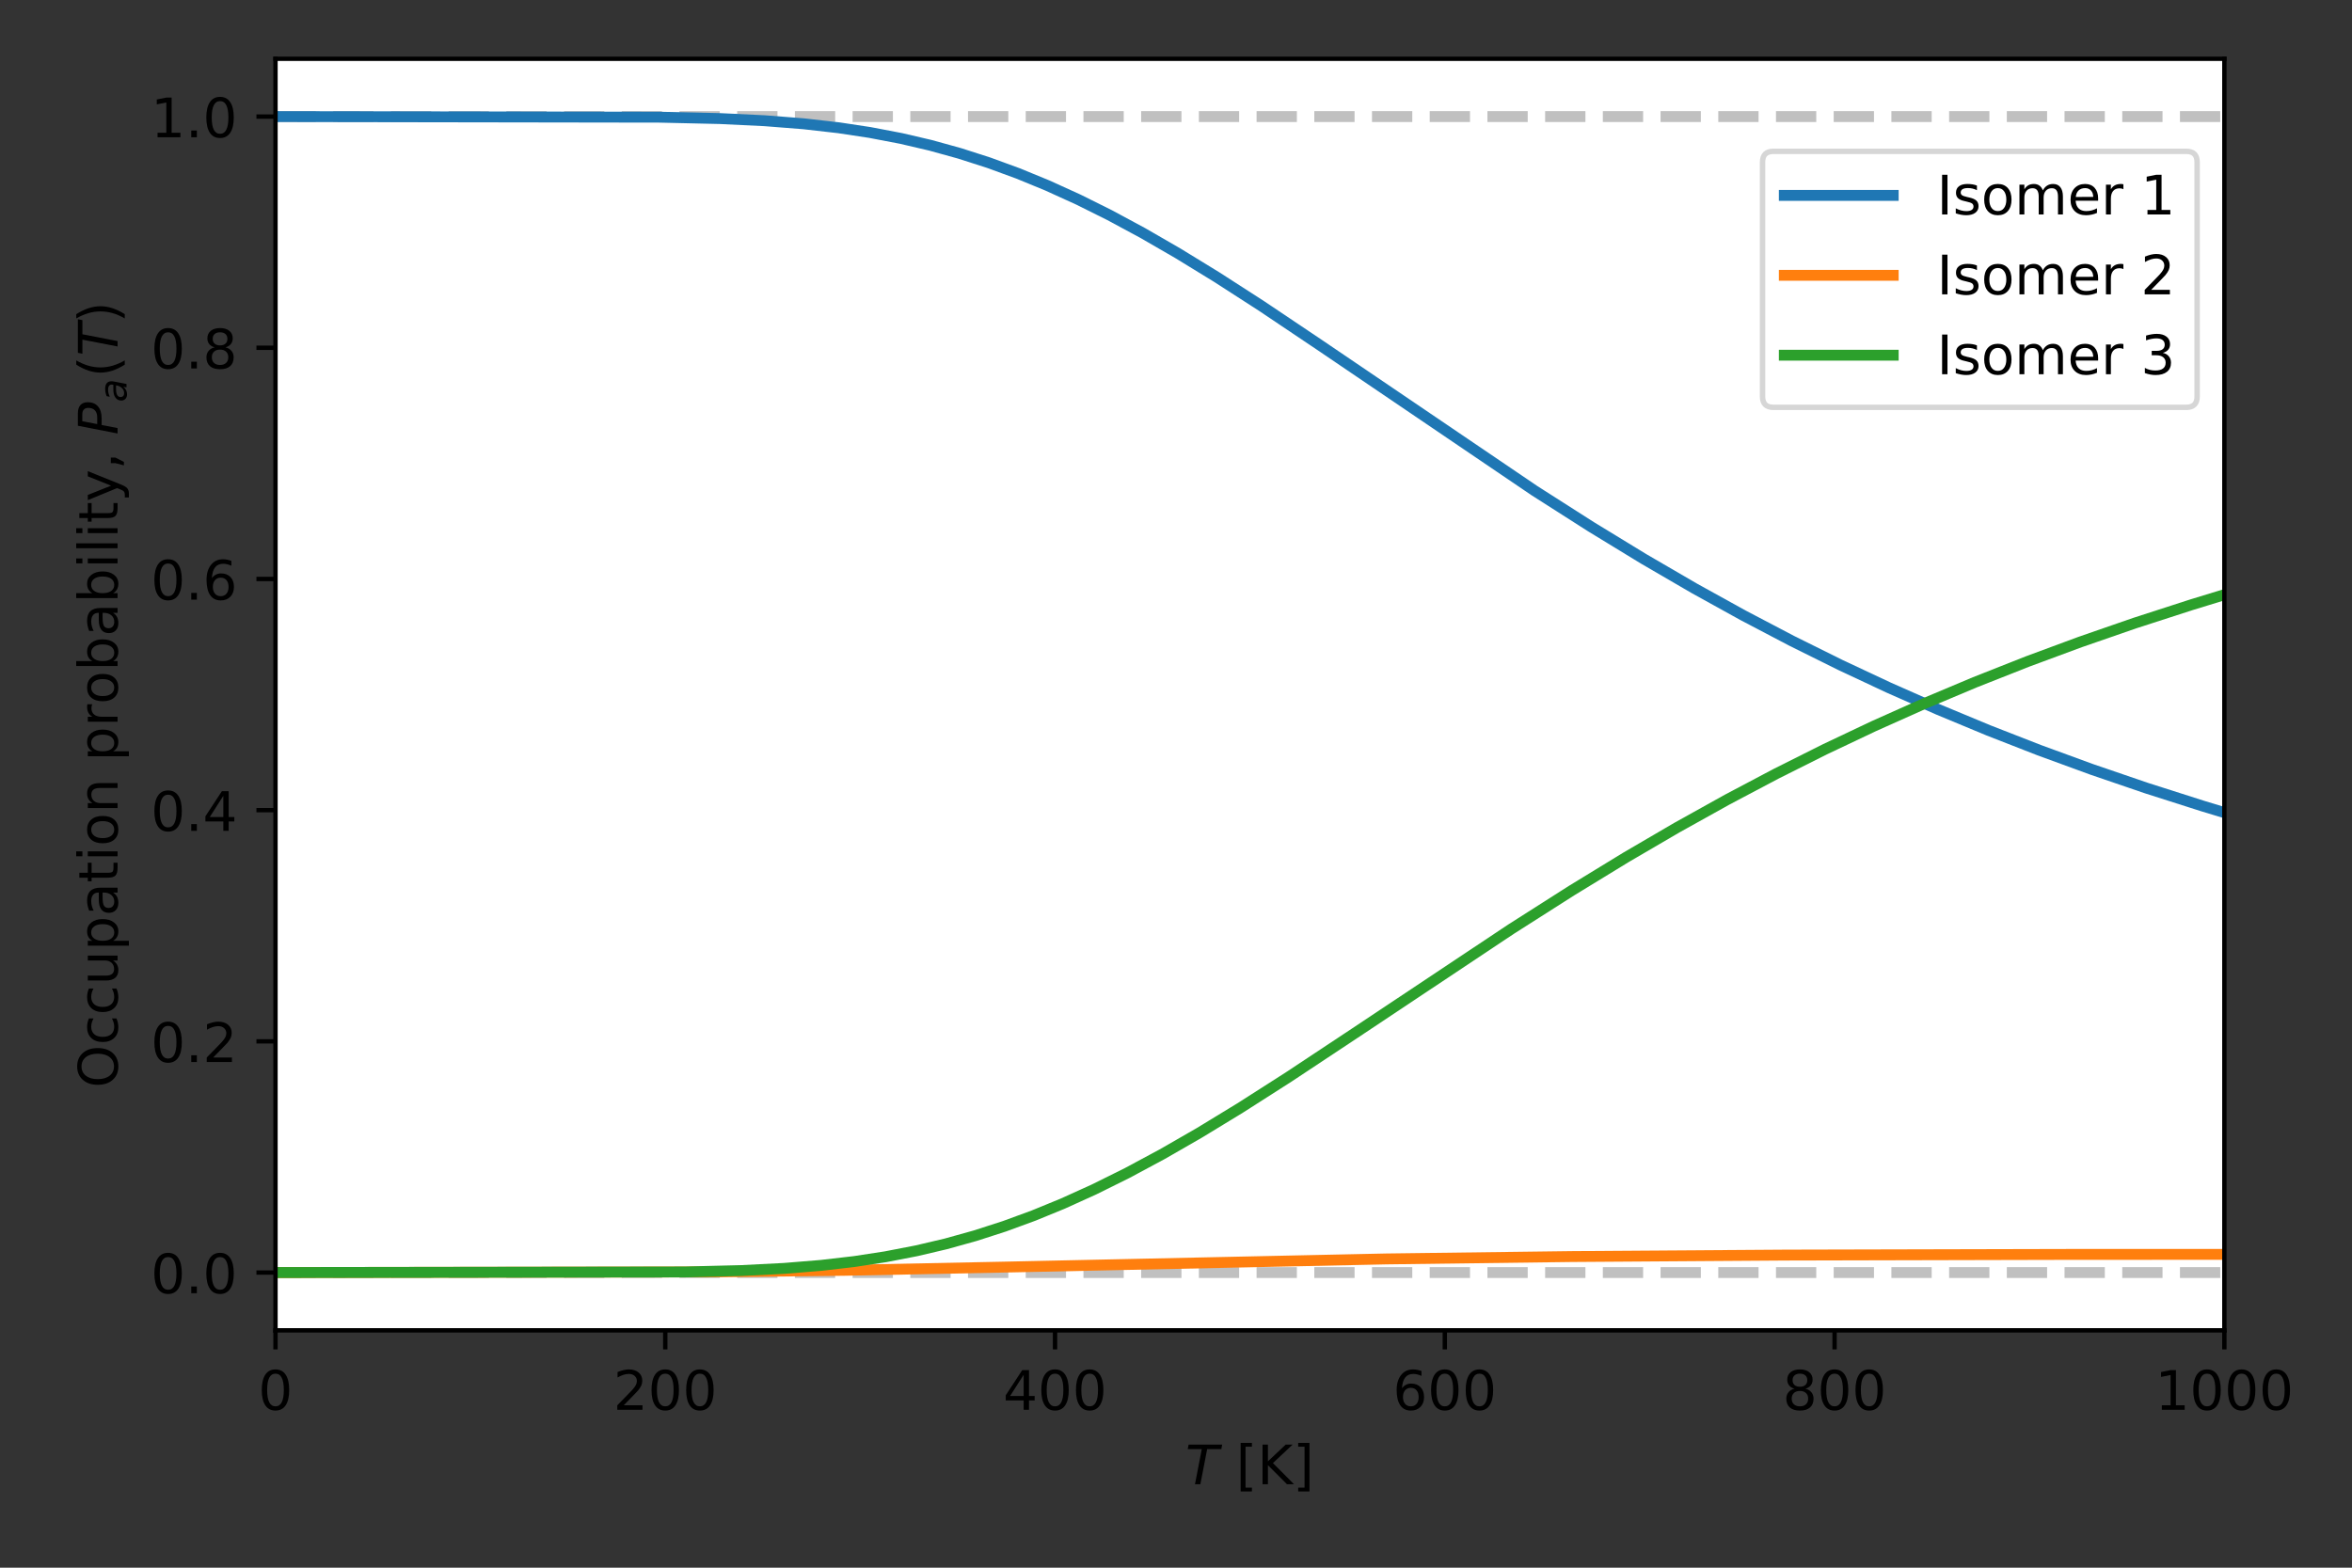 <?xml version="1.0" encoding="UTF-8" standalone="no"?>
<!-- Created with matplotlib (https://matplotlib.org/) -->

<svg
   xmlns:dc="http://purl.org/dc/elements/1.1/"
   xmlns:cc="http://creativecommons.org/ns#"
   xmlns:rdf="http://www.w3.org/1999/02/22-rdf-syntax-ns#"
   xmlns:svg="http://www.w3.org/2000/svg"
   xmlns="http://www.w3.org/2000/svg"
   xmlns:xlink="http://www.w3.org/1999/xlink"
   xmlns:sodipodi="http://sodipodi.sourceforge.net/DTD/sodipodi-0.dtd"
   xmlns:inkscape="http://www.inkscape.org/namespaces/inkscape"
   height="288pt"
   version="1.1"
   viewBox="0 0 432 288"
   width="432pt"
   id="svg436"
   sodipodi:docname="Pt5_P.svg"
   inkscape:version="0.92.3 (2405546, 2018-03-11)">
  <rect x="0" y="0" width="432" height="288" fill="#333333" stroke="none"/>
  <sodipodi:namedview
     pagecolor="#ffffff"
     bordercolor="#666666"
     borderopacity="1"
     objecttolerance="10"
     gridtolerance="10"
     guidetolerance="10"
     inkscape:pageopacity="0"
     inkscape:pageshadow="2"
     inkscape:window-width="1920"
     inkscape:window-height="1013"
     id="namedview438"
     showgrid="false"
     inkscape:zoom="0.98958333"
     inkscape:cx="434.90873"
     inkscape:cy="119.02155"
     inkscape:window-x="0"
     inkscape:window-y="0"
     inkscape:window-maximized="1"
     inkscape:current-layer="patch_1" />
  <defs
     id="defs4">
    <style
       type="text/css"
       id="style2">
*{stroke-linecap:butt;stroke-linejoin:round;}
  </style>
  </defs>
  <g
     id="figure_1">
    <g
       id="patch_1" />
    <g
       id="axes_1">
      <g
         id="patch_2">
        <path
           d="M 50.6 244.398  L 408.555 244.398  L 408.555 10.8  L 50.6 10.8  z "
           style="fill:#ffffff;"
           id="path9" />
      </g>
      <g
         id="matplotlib.axis_1">
        <g
           id="xtick_1">
          <g
             id="line2d_1">
            <defs
               id="defs13">
              <path
                 d="M 0 0  L 0 3.5  "
                 id="m6d5ce75949"
                 style="stroke:#000000;stroke-width:0.8;" />
            </defs>
            <g
               id="g17">
              <use
                 style="stroke:#000000;stroke-width:0.8;"
                 x="50.6"
                 xlink:href="#m6d5ce75949"
                 y="244.398"
                 id="use15" />
            </g>
          </g>
          <g
             id="text_1">
            <!-- 0 -->
            <defs
               id="defs21">
              <path
                 d="M 31.781 66.406  Q 24.172 66.406 20.328 58.906  Q 16.5 51.422 16.5 36.375  Q 16.5 21.391 20.328 13.891  Q 24.172 6.391 31.781 6.391  Q 39.453 6.391 43.281 13.891  Q 47.125 21.391 47.125 36.375  Q 47.125 51.422 43.281 58.906  Q 39.453 66.406 31.781 66.406  z M 31.781 74.219  Q 44.047 74.219 50.516 64.516  Q 56.984 54.828 56.984 36.375  Q 56.984 17.969 50.516 8.266  Q 44.047 -1.422 31.781 -1.422  Q 19.531 -1.422 13.062 8.266  Q 6.594 17.969 6.594 36.375  Q 6.594 54.828 13.062 64.516  Q 19.531 74.219 31.781 74.219  z "
                 id="DejaVuSans-48" />
            </defs>
            <g
               transform="translate(47.419 258.996)scale(0.1 -0.1)"
               id="g25">
              <use
                 xlink:href="#DejaVuSans-48"
                 id="use23" />
            </g>
          </g>
        </g>
        <g
           id="xtick_2">
          <g
             id="line2d_2">
            <g
               id="g31">
              <use
                 style="stroke:#000000;stroke-width:0.8;"
                 x="122.191"
                 xlink:href="#m6d5ce75949"
                 y="244.398"
                 id="use29" />
            </g>
          </g>
          <g
             id="text_2">
            <!-- 200 -->
            <defs
               id="defs35">
              <path
                 d="M 19.188 8.297  L 53.609 8.297  L 53.609 0  L 7.328 0  L 7.328 8.297  Q 12.938 14.109 22.625 23.891  Q 32.328 33.688 34.812 36.531  Q 39.547 41.844 41.422 45.531  Q 43.312 49.219 43.312 52.781  Q 43.312 58.594 39.234 62.25  Q 35.156 65.922 28.609 65.922  Q 23.969 65.922 18.812 64.312  Q 13.672 62.703 7.812 59.422  L 7.812 69.391  Q 13.766 71.781 18.938 73  Q 24.125 74.219 28.422 74.219  Q 39.75 74.219 46.484 68.547  Q 53.219 62.891 53.219 53.422  Q 53.219 48.922 51.531 44.891  Q 49.859 40.875 45.406 35.406  Q 44.188 33.984 37.641 27.219  Q 31.109 20.453 19.188 8.297  z "
                 id="DejaVuSans-50" />
            </defs>
            <g
               transform="translate(112.647 258.996)scale(0.1 -0.1)"
               id="g43">
              <use
                 xlink:href="#DejaVuSans-50"
                 id="use37" />
              <use
                 x="63.623"
                 xlink:href="#DejaVuSans-48"
                 id="use39" />
              <use
                 x="127.246"
                 xlink:href="#DejaVuSans-48"
                 id="use41" />
            </g>
          </g>
        </g>
        <g
           id="xtick_3">
          <g
             id="line2d_3">
            <g
               id="g49">
              <use
                 style="stroke:#000000;stroke-width:0.8;"
                 x="193.782"
                 xlink:href="#m6d5ce75949"
                 y="244.398"
                 id="use47" />
            </g>
          </g>
          <g
             id="text_3">
            <!-- 400 -->
            <defs
               id="defs53">
              <path
                 d="M 37.797 64.312  L 12.891 25.391  L 37.797 25.391  z M 35.203 72.906  L 47.609 72.906  L 47.609 25.391  L 58.016 25.391  L 58.016 17.188  L 47.609 17.188  L 47.609 0  L 37.797 0  L 37.797 17.188  L 4.891 17.188  L 4.891 26.703  z "
                 id="DejaVuSans-52" />
            </defs>
            <g
               transform="translate(184.238 258.996)scale(0.1 -0.1)"
               id="g61">
              <use
                 xlink:href="#DejaVuSans-52"
                 id="use55" />
              <use
                 x="63.623"
                 xlink:href="#DejaVuSans-48"
                 id="use57" />
              <use
                 x="127.246"
                 xlink:href="#DejaVuSans-48"
                 id="use59" />
            </g>
          </g>
        </g>
        <g
           id="xtick_4">
          <g
             id="line2d_4">
            <g
               id="g67">
              <use
                 style="stroke:#000000;stroke-width:0.8;"
                 x="265.373"
                 xlink:href="#m6d5ce75949"
                 y="244.398"
                 id="use65" />
            </g>
          </g>
          <g
             id="text_4">
            <!-- 600 -->
            <defs
               id="defs71">
              <path
                 d="M 33.016 40.375  Q 26.375 40.375 22.484 35.828  Q 18.609 31.297 18.609 23.391  Q 18.609 15.531 22.484 10.953  Q 26.375 6.391 33.016 6.391  Q 39.656 6.391 43.531 10.953  Q 47.406 15.531 47.406 23.391  Q 47.406 31.297 43.531 35.828  Q 39.656 40.375 33.016 40.375  z M 52.594 71.297  L 52.594 62.312  Q 48.875 64.062 45.094 64.984  Q 41.312 65.922 37.594 65.922  Q 27.828 65.922 22.672 59.328  Q 17.531 52.734 16.797 39.406  Q 19.672 43.656 24.016 45.922  Q 28.375 48.188 33.594 48.188  Q 44.578 48.188 50.953 41.516  Q 57.328 34.859 57.328 23.391  Q 57.328 12.156 50.688 5.359  Q 44.047 -1.422 33.016 -1.422  Q 20.359 -1.422 13.672 8.266  Q 6.984 17.969 6.984 36.375  Q 6.984 53.656 15.188 63.938  Q 23.391 74.219 37.203 74.219  Q 40.922 74.219 44.703 73.484  Q 48.484 72.75 52.594 71.297  z "
                 id="DejaVuSans-54" />
            </defs>
            <g
               transform="translate(255.829 258.996)scale(0.1 -0.1)"
               id="g79">
              <use
                 xlink:href="#DejaVuSans-54"
                 id="use73" />
              <use
                 x="63.623"
                 xlink:href="#DejaVuSans-48"
                 id="use75" />
              <use
                 x="127.246"
                 xlink:href="#DejaVuSans-48"
                 id="use77" />
            </g>
          </g>
        </g>
        <g
           id="xtick_5">
          <g
             id="line2d_5">
            <g
               id="g85">
              <use
                 style="stroke:#000000;stroke-width:0.8;"
                 x="336.964"
                 xlink:href="#m6d5ce75949"
                 y="244.398"
                 id="use83" />
            </g>
          </g>
          <g
             id="text_5">
            <!-- 800 -->
            <defs
               id="defs89">
              <path
                 d="M 31.781 34.625  Q 24.75 34.625 20.719 30.859  Q 16.703 27.094 16.703 20.516  Q 16.703 13.922 20.719 10.156  Q 24.75 6.391 31.781 6.391  Q 38.812 6.391 42.859 10.172  Q 46.922 13.969 46.922 20.516  Q 46.922 27.094 42.891 30.859  Q 38.875 34.625 31.781 34.625  z M 21.922 38.812  Q 15.578 40.375 12.031 44.719  Q 8.5 49.078 8.5 55.328  Q 8.5 64.062 14.719 69.141  Q 20.953 74.219 31.781 74.219  Q 42.672 74.219 48.875 69.141  Q 55.078 64.062 55.078 55.328  Q 55.078 49.078 51.531 44.719  Q 48 40.375 41.703 38.812  Q 48.828 37.156 52.797 32.312  Q 56.781 27.484 56.781 20.516  Q 56.781 9.906 50.312 4.234  Q 43.844 -1.422 31.781 -1.422  Q 19.734 -1.422 13.25 4.234  Q 6.781 9.906 6.781 20.516  Q 6.781 27.484 10.781 32.312  Q 14.797 37.156 21.922 38.812  z M 18.312 54.391  Q 18.312 48.734 21.844 45.562  Q 25.391 42.391 31.781 42.391  Q 38.141 42.391 41.719 45.562  Q 45.312 48.734 45.312 54.391  Q 45.312 60.062 41.719 63.234  Q 38.141 66.406 31.781 66.406  Q 25.391 66.406 21.844 63.234  Q 18.312 60.062 18.312 54.391  z "
                 id="DejaVuSans-56" />
            </defs>
            <g
               transform="translate(327.42 258.996)scale(0.1 -0.1)"
               id="g97">
              <use
                 xlink:href="#DejaVuSans-56"
                 id="use91" />
              <use
                 x="63.623"
                 xlink:href="#DejaVuSans-48"
                 id="use93" />
              <use
                 x="127.246"
                 xlink:href="#DejaVuSans-48"
                 id="use95" />
            </g>
          </g>
        </g>
        <g
           id="xtick_6">
          <g
             id="line2d_6">
            <g
               id="g103">
              <use
                 style="stroke:#000000;stroke-width:0.8;"
                 x="408.555"
                 xlink:href="#m6d5ce75949"
                 y="244.398"
                 id="use101" />
            </g>
          </g>
          <g
             id="text_6">
            <!-- 1000 -->
            <defs
               id="defs107">
              <path
                 d="M 12.406 8.297  L 28.516 8.297  L 28.516 63.922  L 10.984 60.406  L 10.984 69.391  L 28.422 72.906  L 38.281 72.906  L 38.281 8.297  L 54.391 8.297  L 54.391 0  L 12.406 0  z "
                 id="DejaVuSans-49" />
            </defs>
            <g
               transform="translate(395.83 258.996)scale(0.1 -0.1)"
               id="g117">
              <use
                 xlink:href="#DejaVuSans-49"
                 id="use109" />
              <use
                 x="63.623"
                 xlink:href="#DejaVuSans-48"
                 id="use111" />
              <use
                 x="127.246"
                 xlink:href="#DejaVuSans-48"
                 id="use113" />
              <use
                 x="190.869"
                 xlink:href="#DejaVuSans-48"
                 id="use115" />
            </g>
          </g>
        </g>
        <g
           id="text_7">
          <!-- $T$ [K] -->
          <defs
             id="defs126">
            <path
               d="M 5.906 72.906  L 67.578 72.906  L 66.016 64.594  L 39.984 64.594  L 27.484 0  L 17.578 0  L 30.078 64.594  L 4.297 64.594  z "
               id="DejaVuSans-Oblique-84" />
            <path
               id="DejaVuSans-32" />
            <path
               d="M 8.594 75.984  L 29.297 75.984  L 29.297 69  L 17.578 69  L 17.578 -6.203  L 29.297 -6.203  L 29.297 -13.188  L 8.594 -13.188  z "
               id="DejaVuSans-91" />
            <path
               d="M 9.812 72.906  L 19.672 72.906  L 19.672 42.094  L 52.391 72.906  L 65.094 72.906  L 28.906 38.922  L 67.672 0  L 54.688 0  L 19.672 35.109  L 19.672 0  L 9.812 0  z "
               id="DejaVuSans-75" />
            <path
               d="M 30.422 75.984  L 30.422 -13.188  L 9.719 -13.188  L 9.719 -6.203  L 21.391 -6.203  L 21.391 69  L 9.719 69  L 9.719 75.984  z "
               id="DejaVuSans-93" />
          </defs>
          <g
             transform="translate(217.727 272.674)scale(0.1 -0.1)"
             id="g138">
            <use
               transform="translate(0 0.016)"
               xlink:href="#DejaVuSans-Oblique-84"
               id="use128" />
            <use
               transform="translate(61.084 0.016)"
               xlink:href="#DejaVuSans-32"
               id="use130" />
            <use
               transform="translate(92.871 0.016)"
               xlink:href="#DejaVuSans-91"
               id="use132" />
            <use
               transform="translate(131.885 0.016)"
               xlink:href="#DejaVuSans-75"
               id="use134" />
            <use
               transform="translate(197.461 0.016)"
               xlink:href="#DejaVuSans-93"
               id="use136" />
          </g>
        </g>
      </g>
      <g
         id="matplotlib.axis_2">
        <g
           id="ytick_1">
          <g
             id="line2d_7">
            <defs
               id="defs143">
              <path
                 d="M 0 0  L -3.5 0  "
                 id="md2fa5c2357"
                 style="stroke:#000000;stroke-width:0.8;" />
            </defs>
            <g
               id="g147">
              <use
                 style="stroke:#000000;stroke-width:0.8;"
                 x="50.6"
                 xlink:href="#md2fa5c2357"
                 y="233.779"
                 id="use145" />
            </g>
          </g>
          <g
             id="text_8">
            <!-- 0.0 -->
            <defs
               id="defs151">
              <path
                 d="M 10.688 12.406  L 21 12.406  L 21 0  L 10.688 0  z "
                 id="DejaVuSans-46" />
            </defs>
            <g
               transform="translate(27.697 237.579)scale(0.1 -0.1)"
               id="g159">
              <use
                 xlink:href="#DejaVuSans-48"
                 id="use153" />
              <use
                 x="63.623"
                 xlink:href="#DejaVuSans-46"
                 id="use155" />
              <use
                 x="95.41"
                 xlink:href="#DejaVuSans-48"
                 id="use157" />
            </g>
          </g>
        </g>
        <g
           id="ytick_2">
          <g
             id="line2d_8">
            <g
               id="g165">
              <use
                 style="stroke:#000000;stroke-width:0.8;"
                 x="50.6"
                 xlink:href="#md2fa5c2357"
                 y="191.307"
                 id="use163" />
            </g>
          </g>
          <g
             id="text_9">
            <!-- 0.2 -->
            <g
               transform="translate(27.697 195.106)scale(0.1 -0.1)"
               id="g174">
              <use
                 xlink:href="#DejaVuSans-48"
                 id="use168" />
              <use
                 x="63.623"
                 xlink:href="#DejaVuSans-46"
                 id="use170" />
              <use
                 x="95.41"
                 xlink:href="#DejaVuSans-50"
                 id="use172" />
            </g>
          </g>
        </g>
        <g
           id="ytick_3">
          <g
             id="line2d_9">
            <g
               id="g180">
              <use
                 style="stroke:#000000;stroke-width:0.8;"
                 x="50.6"
                 xlink:href="#md2fa5c2357"
                 y="148.835"
                 id="use178" />
            </g>
          </g>
          <g
             id="text_10">
            <!-- 0.4 -->
            <g
               transform="translate(27.697 152.634)scale(0.1 -0.1)"
               id="g189">
              <use
                 xlink:href="#DejaVuSans-48"
                 id="use183" />
              <use
                 x="63.623"
                 xlink:href="#DejaVuSans-46"
                 id="use185" />
              <use
                 x="95.41"
                 xlink:href="#DejaVuSans-52"
                 id="use187" />
            </g>
          </g>
        </g>
        <g
           id="ytick_4">
          <g
             id="line2d_10">
            <g
               id="g195">
              <use
                 style="stroke:#000000;stroke-width:0.8;"
                 x="50.6"
                 xlink:href="#md2fa5c2357"
                 y="106.363"
                 id="use193" />
            </g>
          </g>
          <g
             id="text_11">
            <!-- 0.6 -->
            <g
               transform="translate(27.697 110.162)scale(0.1 -0.1)"
               id="g204">
              <use
                 xlink:href="#DejaVuSans-48"
                 id="use198" />
              <use
                 x="63.623"
                 xlink:href="#DejaVuSans-46"
                 id="use200" />
              <use
                 x="95.41"
                 xlink:href="#DejaVuSans-54"
                 id="use202" />
            </g>
          </g>
        </g>
        <g
           id="ytick_5">
          <g
             id="line2d_11">
            <g
               id="g210">
              <use
                 style="stroke:#000000;stroke-width:0.8;"
                 x="50.6"
                 xlink:href="#md2fa5c2357"
                 y="63.89"
                 id="use208" />
            </g>
          </g>
          <g
             id="text_12">
            <!-- 0.8 -->
            <g
               transform="translate(27.697 67.69)scale(0.1 -0.1)"
               id="g219">
              <use
                 xlink:href="#DejaVuSans-48"
                 id="use213" />
              <use
                 x="63.623"
                 xlink:href="#DejaVuSans-46"
                 id="use215" />
              <use
                 x="95.41"
                 xlink:href="#DejaVuSans-56"
                 id="use217" />
            </g>
          </g>
        </g>
        <g
           id="ytick_6">
          <g
             id="line2d_12">
            <g
               id="g225">
              <use
                 style="stroke:#000000;stroke-width:0.8;"
                 x="50.6"
                 xlink:href="#md2fa5c2357"
                 y="21.418"
                 id="use223" />
            </g>
          </g>
          <g
             id="text_13">
            <!-- 1.0 -->
            <g
               transform="translate(27.697 25.217)scale(0.1 -0.1)"
               id="g234">
              <use
                 xlink:href="#DejaVuSans-49"
                 id="use228" />
              <use
                 x="63.623"
                 xlink:href="#DejaVuSans-46"
                 id="use230" />
              <use
                 x="95.41"
                 xlink:href="#DejaVuSans-48"
                 id="use232" />
            </g>
          </g>
        </g>
        <g
           id="text_14">
          <!-- Occupation probability, $P_a(T)$ -->
          <defs
             id="defs256">
            <path
               d="M 39.406 66.219  Q 28.656 66.219 22.328 58.203  Q 16.016 50.203 16.016 36.375  Q 16.016 22.609 22.328 14.594  Q 28.656 6.594 39.406 6.594  Q 50.141 6.594 56.422 14.594  Q 62.703 22.609 62.703 36.375  Q 62.703 50.203 56.422 58.203  Q 50.141 66.219 39.406 66.219  z M 39.406 74.219  Q 54.734 74.219 63.906 63.938  Q 73.094 53.656 73.094 36.375  Q 73.094 19.141 63.906 8.859  Q 54.734 -1.422 39.406 -1.422  Q 24.031 -1.422 14.812 8.828  Q 5.609 19.094 5.609 36.375  Q 5.609 53.656 14.812 63.938  Q 24.031 74.219 39.406 74.219  z "
               id="DejaVuSans-79" />
            <path
               d="M 48.781 52.594  L 48.781 44.188  Q 44.969 46.297 41.141 47.344  Q 37.312 48.391 33.406 48.391  Q 24.656 48.391 19.812 42.844  Q 14.984 37.312 14.984 27.297  Q 14.984 17.281 19.812 11.734  Q 24.656 6.203 33.406 6.203  Q 37.312 6.203 41.141 7.25  Q 44.969 8.297 48.781 10.406  L 48.781 2.094  Q 45.016 0.344 40.984 -0.531  Q 36.969 -1.422 32.422 -1.422  Q 20.062 -1.422 12.781 6.344  Q 5.516 14.109 5.516 27.297  Q 5.516 40.672 12.859 48.328  Q 20.219 56 33.016 56  Q 37.156 56 41.109 55.141  Q 45.062 54.297 48.781 52.594  z "
               id="DejaVuSans-99" />
            <path
               d="M 8.5 21.578  L 8.5 54.688  L 17.484 54.688  L 17.484 21.922  Q 17.484 14.156 20.5 10.266  Q 23.531 6.391 29.594 6.391  Q 36.859 6.391 41.078 11.031  Q 45.312 15.672 45.312 23.688  L 45.312 54.688  L 54.297 54.688  L 54.297 0  L 45.312 0  L 45.312 8.406  Q 42.047 3.422 37.719 1  Q 33.406 -1.422 27.688 -1.422  Q 18.266 -1.422 13.375 4.438  Q 8.5 10.297 8.5 21.578  z M 31.109 56  z "
               id="DejaVuSans-117" />
            <path
               d="M 18.109 8.203  L 18.109 -20.797  L 9.078 -20.797  L 9.078 54.688  L 18.109 54.688  L 18.109 46.391  Q 20.953 51.266 25.266 53.625  Q 29.594 56 35.594 56  Q 45.562 56 51.781 48.094  Q 58.016 40.188 58.016 27.297  Q 58.016 14.406 51.781 6.484  Q 45.562 -1.422 35.594 -1.422  Q 29.594 -1.422 25.266 0.953  Q 20.953 3.328 18.109 8.203  z M 48.688 27.297  Q 48.688 37.203 44.609 42.844  Q 40.531 48.484 33.406 48.484  Q 26.266 48.484 22.188 42.844  Q 18.109 37.203 18.109 27.297  Q 18.109 17.391 22.188 11.75  Q 26.266 6.109 33.406 6.109  Q 40.531 6.109 44.609 11.75  Q 48.688 17.391 48.688 27.297  z "
               id="DejaVuSans-112" />
            <path
               d="M 34.281 27.484  Q 23.391 27.484 19.188 25  Q 14.984 22.516 14.984 16.5  Q 14.984 11.719 18.141 8.906  Q 21.297 6.109 26.703 6.109  Q 34.188 6.109 38.703 11.406  Q 43.219 16.703 43.219 25.484  L 43.219 27.484  z M 52.203 31.203  L 52.203 0  L 43.219 0  L 43.219 8.297  Q 40.141 3.328 35.547 0.953  Q 30.953 -1.422 24.312 -1.422  Q 15.922 -1.422 10.953 3.297  Q 6 8.016 6 15.922  Q 6 25.141 12.172 29.828  Q 18.359 34.516 30.609 34.516  L 43.219 34.516  L 43.219 35.406  Q 43.219 41.609 39.141 45  Q 35.062 48.391 27.688 48.391  Q 23 48.391 18.547 47.266  Q 14.109 46.141 10.016 43.891  L 10.016 52.203  Q 14.938 54.109 19.578 55.047  Q 24.219 56 28.609 56  Q 40.484 56 46.344 49.844  Q 52.203 43.703 52.203 31.203  z "
               id="DejaVuSans-97" />
            <path
               d="M 18.312 70.219  L 18.312 54.688  L 36.812 54.688  L 36.812 47.703  L 18.312 47.703  L 18.312 18.016  Q 18.312 11.328 20.141 9.422  Q 21.969 7.516 27.594 7.516  L 36.812 7.516  L 36.812 0  L 27.594 0  Q 17.188 0 13.234 3.875  Q 9.281 7.766 9.281 18.016  L 9.281 47.703  L 2.688 47.703  L 2.688 54.688  L 9.281 54.688  L 9.281 70.219  z "
               id="DejaVuSans-116" />
            <path
               d="M 9.422 54.688  L 18.406 54.688  L 18.406 0  L 9.422 0  z M 9.422 75.984  L 18.406 75.984  L 18.406 64.594  L 9.422 64.594  z "
               id="DejaVuSans-105" />
            <path
               d="M 30.609 48.391  Q 23.391 48.391 19.188 42.75  Q 14.984 37.109 14.984 27.297  Q 14.984 17.484 19.156 11.844  Q 23.344 6.203 30.609 6.203  Q 37.797 6.203 41.984 11.859  Q 46.188 17.531 46.188 27.297  Q 46.188 37.016 41.984 42.703  Q 37.797 48.391 30.609 48.391  z M 30.609 56  Q 42.328 56 49.016 48.375  Q 55.719 40.766 55.719 27.297  Q 55.719 13.875 49.016 6.219  Q 42.328 -1.422 30.609 -1.422  Q 18.844 -1.422 12.172 6.219  Q 5.516 13.875 5.516 27.297  Q 5.516 40.766 12.172 48.375  Q 18.844 56 30.609 56  z "
               id="DejaVuSans-111" />
            <path
               d="M 54.891 33.016  L 54.891 0  L 45.906 0  L 45.906 32.719  Q 45.906 40.484 42.875 44.328  Q 39.844 48.188 33.797 48.188  Q 26.516 48.188 22.312 43.547  Q 18.109 38.922 18.109 30.906  L 18.109 0  L 9.078 0  L 9.078 54.688  L 18.109 54.688  L 18.109 46.188  Q 21.344 51.125 25.703 53.562  Q 30.078 56 35.797 56  Q 45.219 56 50.047 50.172  Q 54.891 44.344 54.891 33.016  z "
               id="DejaVuSans-110" />
            <path
               d="M 41.109 46.297  Q 39.594 47.172 37.812 47.578  Q 36.031 48 33.891 48  Q 26.266 48 22.188 43.047  Q 18.109 38.094 18.109 28.812  L 18.109 0  L 9.078 0  L 9.078 54.688  L 18.109 54.688  L 18.109 46.188  Q 20.953 51.172 25.484 53.578  Q 30.031 56 36.531 56  Q 37.453 56 38.578 55.875  Q 39.703 55.766 41.062 55.516  z "
               id="DejaVuSans-114" />
            <path
               d="M 48.688 27.297  Q 48.688 37.203 44.609 42.844  Q 40.531 48.484 33.406 48.484  Q 26.266 48.484 22.188 42.844  Q 18.109 37.203 18.109 27.297  Q 18.109 17.391 22.188 11.75  Q 26.266 6.109 33.406 6.109  Q 40.531 6.109 44.609 11.75  Q 48.688 17.391 48.688 27.297  z M 18.109 46.391  Q 20.953 51.266 25.266 53.625  Q 29.594 56 35.594 56  Q 45.562 56 51.781 48.094  Q 58.016 40.188 58.016 27.297  Q 58.016 14.406 51.781 6.484  Q 45.562 -1.422 35.594 -1.422  Q 29.594 -1.422 25.266 0.953  Q 20.953 3.328 18.109 8.203  L 18.109 0  L 9.078 0  L 9.078 75.984  L 18.109 75.984  z "
               id="DejaVuSans-98" />
            <path
               d="M 9.422 75.984  L 18.406 75.984  L 18.406 0  L 9.422 0  z "
               id="DejaVuSans-108" />
            <path
               d="M 32.172 -5.078  Q 28.375 -14.844 24.75 -17.812  Q 21.141 -20.797 15.094 -20.797  L 7.906 -20.797  L 7.906 -13.281  L 13.188 -13.281  Q 16.891 -13.281 18.938 -11.516  Q 21 -9.766 23.484 -3.219  L 25.094 0.875  L 2.984 54.688  L 12.5 54.688  L 29.594 11.922  L 46.688 54.688  L 56.203 54.688  z "
               id="DejaVuSans-121" />
            <path
               d="M 11.719 12.406  L 22.016 12.406  L 22.016 4  L 14.016 -11.625  L 7.719 -11.625  L 11.719 4  z "
               id="DejaVuSans-44" />
            <path
               d="M 16.891 72.906  L 39.703 72.906  Q 49.656 72.906 54.875 68.266  Q 60.109 63.625 60.109 54.688  Q 60.109 42.672 52.391 35.984  Q 44.672 29.297 30.719 29.297  L 18.312 29.297  L 12.594 0  L 2.688 0  z M 25.203 64.797  L 19.922 37.406  L 32.328 37.406  Q 40.719 37.406 45.203 41.703  Q 49.703 46 49.703 54  Q 49.703 59.125 46.656 61.953  Q 43.609 64.797 38.094 64.797  z "
               id="DejaVuSans-Oblique-80" />
            <path
               d="M 53.719 31.203  L 47.609 0  L 38.625 0  L 40.281 8.297  Q 36.328 3.422 31.266 1  Q 26.219 -1.422 20.016 -1.422  Q 13.031 -1.422 8.562 2.844  Q 4.109 7.125 4.109 13.812  Q 4.109 23.391 11.75 28.953  Q 19.391 34.516 32.812 34.516  L 45.312 34.516  L 45.797 36.922  Q 45.906 37.312 45.953 37.766  Q 46 38.234 46 39.203  Q 46 43.562 42.453 45.969  Q 38.922 48.391 32.516 48.391  Q 28.125 48.391 23.5 47.266  Q 18.891 46.141 14.016 43.891  L 15.578 52.203  Q 20.656 54.109 25.516 55.047  Q 30.375 56 34.906 56  Q 44.578 56 49.625 51.797  Q 54.688 47.609 54.688 39.594  Q 54.688 37.984 54.438 35.812  Q 54.203 33.641 53.719 31.203  z M 44 27.484  L 35.016 27.484  Q 23.969 27.484 18.672 24.531  Q 13.375 21.578 13.375 15.375  Q 13.375 11.078 16.078 8.641  Q 18.797 6.203 23.578 6.203  Q 30.906 6.203 36.375 11.453  Q 41.844 16.703 43.609 25.484  z "
               id="DejaVuSans-Oblique-97" />
            <path
               d="M 31 75.875  Q 24.469 64.656 21.281 53.656  Q 18.109 42.672 18.109 31.391  Q 18.109 20.125 21.312 9.062  Q 24.516 -2 31 -13.188  L 23.188 -13.188  Q 15.875 -1.703 12.234 9.375  Q 8.594 20.453 8.594 31.391  Q 8.594 42.281 12.203 53.312  Q 15.828 64.359 23.188 75.875  z "
               id="DejaVuSans-40" />
            <path
               d="M 8.016 75.875  L 15.828 75.875  Q 23.141 64.359 26.781 53.312  Q 30.422 42.281 30.422 31.391  Q 30.422 20.453 26.781 9.375  Q 23.141 -1.703 15.828 -13.188  L 8.016 -13.188  Q 14.5 -2 17.703 9.062  Q 20.906 20.125 20.906 31.391  Q 20.906 42.672 17.703 53.656  Q 14.5 64.656 8.016 75.875  z "
               id="DejaVuSans-41" />
          </defs>
          <g
             transform="translate(21.597 199.849)rotate(-90)scale(0.1 -0.1)"
             id="g316">
            <use
               transform="translate(0 0.016)"
               xlink:href="#DejaVuSans-79"
               id="use258" />
            <use
               transform="translate(78.711 0.016)"
               xlink:href="#DejaVuSans-99"
               id="use260" />
            <use
               transform="translate(133.691 0.016)"
               xlink:href="#DejaVuSans-99"
               id="use262" />
            <use
               transform="translate(188.672 0.016)"
               xlink:href="#DejaVuSans-117"
               id="use264" />
            <use
               transform="translate(252.051 0.016)"
               xlink:href="#DejaVuSans-112"
               id="use266" />
            <use
               transform="translate(315.527 0.016)"
               xlink:href="#DejaVuSans-97"
               id="use268" />
            <use
               transform="translate(376.807 0.016)"
               xlink:href="#DejaVuSans-116"
               id="use270" />
            <use
               transform="translate(416.016 0.016)"
               xlink:href="#DejaVuSans-105"
               id="use272" />
            <use
               transform="translate(443.799 0.016)"
               xlink:href="#DejaVuSans-111"
               id="use274" />
            <use
               transform="translate(504.98 0.016)"
               xlink:href="#DejaVuSans-110"
               id="use276" />
            <use
               transform="translate(568.359 0.016)"
               xlink:href="#DejaVuSans-32"
               id="use278" />
            <use
               transform="translate(600.146 0.016)"
               xlink:href="#DejaVuSans-112"
               id="use280" />
            <use
               transform="translate(663.623 0.016)"
               xlink:href="#DejaVuSans-114"
               id="use282" />
            <use
               transform="translate(704.736 0.016)"
               xlink:href="#DejaVuSans-111"
               id="use284" />
            <use
               transform="translate(765.918 0.016)"
               xlink:href="#DejaVuSans-98"
               id="use286" />
            <use
               transform="translate(829.395 0.016)"
               xlink:href="#DejaVuSans-97"
               id="use288" />
            <use
               transform="translate(890.674 0.016)"
               xlink:href="#DejaVuSans-98"
               id="use290" />
            <use
               transform="translate(954.15 0.016)"
               xlink:href="#DejaVuSans-105"
               id="use292" />
            <use
               transform="translate(981.934 0.016)"
               xlink:href="#DejaVuSans-108"
               id="use294" />
            <use
               transform="translate(1009.717 0.016)"
               xlink:href="#DejaVuSans-105"
               id="use296" />
            <use
               transform="translate(1037.5 0.016)"
               xlink:href="#DejaVuSans-116"
               id="use298" />
            <use
               transform="translate(1076.709 0.016)"
               xlink:href="#DejaVuSans-121"
               id="use300" />
            <use
               transform="translate(1135.889 0.016)"
               xlink:href="#DejaVuSans-44"
               id="use302" />
            <use
               transform="translate(1167.676 0.016)"
               xlink:href="#DejaVuSans-32"
               id="use304" />
            <use
               transform="translate(1199.463 0.016)"
               xlink:href="#DejaVuSans-Oblique-80"
               id="use306" />
            <use
               transform="translate(1259.766 -16.391)scale(0.7)"
               xlink:href="#DejaVuSans-Oblique-97"
               id="use308" />
            <use
               transform="translate(1305.396 0.016)"
               xlink:href="#DejaVuSans-40"
               id="use310" />
            <use
               transform="translate(1344.409 0.016)"
               xlink:href="#DejaVuSans-Oblique-84"
               id="use312" />
            <use
               transform="translate(1405.493 0.016)"
               xlink:href="#DejaVuSans-41"
               id="use314" />
          </g>
        </g>
      </g>
      <g
         id="LineCollection_1">
        <path
           clip-path="url(#pd16dc24f41)"
           d="M 50.6 233.779  L 408.555 233.779  "
           style="fill:none;stroke:#c0c0c0;stroke-dasharray:7.4,3.2;stroke-dashoffset:0;stroke-width:2;"
           id="path320" />
      </g>
      <g
         id="LineCollection_2">
        <path
           clip-path="url(#pd16dc24f41)"
           d="M 50.6 21.418  L 408.555 21.418  "
           style="fill:none;stroke:#c0c0c0;stroke-dasharray:7.4,3.2;stroke-dashoffset:0;stroke-width:2;"
           id="path323" />
      </g>
      <g
         id="line2d_13">
        <path
           clip-path="url(#pd16dc24f41)"
           d="M 50.6 21.418  L 121.117 21.528  L 132.214 21.781  L 140.447 22.177  L 147.606 22.74  L 154.049 23.473  L 159.776 24.339  L 165.504 25.434  L 170.873 26.687  L 176.242 28.172  L 181.612 29.896  L 186.981 31.861  L 192.35 34.066  L 198.077 36.671  L 203.805 39.524  L 209.89 42.804  L 216.333 46.525  L 223.492 50.913  L 231.725 56.221  L 242.464 63.429  L 281.839 90.139  L 292.22 96.763  L 301.884 102.663  L 311.191 108.079  L 320.14 113.03  L 329.089 117.726  L 338.038 122.168  L 346.987 126.361  L 355.936 130.315  L 365.242 134.183  L 374.549 137.815  L 384.214 141.35  L 394.237 144.778  L 404.617 148.09  L 408.555 149.287  L 408.555 149.287  "
           style="fill:none;stroke:#1f77b4;stroke-linecap:square;stroke-width:2;"
           id="path326" />
      </g>
      <g
         id="line2d_14">
        <path
           clip-path="url(#pd16dc24f41)"
           d="M 50.6 233.779  L 130.066 233.67  L 155.123 233.37  L 184.475 232.779  L 254.634 231.278  L 288.64 230.842  L 328.015 230.571  L 380.992 230.446  L 408.555 230.44  L 408.555 230.44  "
           style="fill:none;stroke:#ff7f0e;stroke-linecap:square;stroke-width:2;"
           id="path329" />
      </g>
      <g
         id="line2d_15">
        <path
           clip-path="url(#pd16dc24f41)"
           d="M 50.6 233.779  L 125.771 233.672  L 136.151 233.417  L 144.026 233.018  L 150.827 232.463  L 156.913 231.758  L 162.64 230.882  L 168.367 229.775  L 173.737 228.511  L 179.106 227.016  L 184.475 225.284  L 189.844 223.315  L 195.214 221.113  L 200.941 218.517  L 207.026 215.499  L 213.47 212.037  L 220.271 208.125  L 227.788 203.544  L 236.737 197.825  L 248.907 189.762  L 277.543 170.695  L 288.64 163.625  L 298.663 157.498  L 307.97 152.059  L 317.276 146.878  L 326.225 142.147  L 335.174 137.662  L 344.123 133.42  L 353.43 129.258  L 362.737 125.343  L 372.402 121.525  L 382.066 117.947  L 392.089 114.473  L 402.47 111.114  L 408.555 109.25  L 408.555 109.25  "
           style="fill:none;stroke:#2ca02c;stroke-linecap:square;stroke-width:2;"
           id="path332" />
      </g>
      <g
         id="patch_3">
        <path
           d="M 50.6 244.398  L 50.6 10.8  "
           style="fill:none;stroke:#000000;stroke-linecap:square;stroke-linejoin:miter;stroke-width:0.8;"
           id="path335" />
      </g>
      <g
         id="patch_4">
        <path
           d="M 408.555 244.398  L 408.555 10.8  "
           style="fill:none;stroke:#000000;stroke-linecap:square;stroke-linejoin:miter;stroke-width:0.8;"
           id="path338" />
      </g>
      <g
         id="patch_5">
        <path
           d="M 50.6 244.398  L 408.555 244.398  "
           style="fill:none;stroke:#000000;stroke-linecap:square;stroke-linejoin:miter;stroke-width:0.8;"
           id="path341" />
      </g>
      <g
         id="patch_6">
        <path
           d="M 50.6 10.8  L 408.555 10.8  "
           style="fill:none;stroke:#000000;stroke-linecap:square;stroke-linejoin:miter;stroke-width:0.8;"
           id="path344" />
      </g>
      <g
         id="legend_1"
         transform="translate(0,12)"
         style="stroke-linecap:butt;stroke-linejoin:round">
        <g
           id="patch_7"
           style="stroke-linecap:butt;stroke-linejoin:round">
          <path
             d="M 325.732,62.834 H 401.555 q 2,0 2,-2 V 17.8 q 0,-2 -2,-2 h -75.823 q -2,0 -2,2 v 43.034 q 0,2 2,2 z"
             style="opacity:0.8;fill:#ffffff;stroke:#cccccc;stroke-linecap:butt;stroke-linejoin:miter"
             id="path347"
             inkscape:connector-curvature="0" />
        </g>
        <g
           id="line2d_16"
           style="stroke-linecap:butt;stroke-linejoin:round">
          <path
             d="m 327.732,23.898 h 20"
             style="fill:none;stroke:#1f77b4;stroke-width:2;stroke-linecap:square;stroke-linejoin:round"
             id="path350"
             inkscape:connector-curvature="0" />
        </g>
        <g
           id="line2d_17"
           style="stroke-linecap:butt;stroke-linejoin:round" />
        <g
           id="text_15"
           style="stroke-linecap:butt;stroke-linejoin:round">
          <!-- Isomer 1 -->
          <defs
             id="defs358">
            <path
               d="m 9.812,72.906 h 9.859 V 0 H 9.812 Z"
               id="DejaVuSans-73"
               inkscape:connector-curvature="0"
               style="stroke-linecap:butt;stroke-linejoin:round" />
            <path
               d="m 44.281,53.078 v -8.5 Q 40.484,46.531 36.375,47.5 q -4.094,0.984 -8.5,0.984 -6.688,0 -10.031,-2.047 Q 14.5,44.391 14.5,40.281 q 0,-3.125 2.391,-4.906 2.391,-1.781 9.625,-3.391 l 3.078,-0.688 Q 39.156,29.25 43.188,25.516 47.219,21.781 47.219,15.094 q 0,-7.625 -6.031,-12.078 -6.031,-4.438 -16.578,-4.438 -4.391,0 -9.156,0.859 Q 10.688,0.297 5.422,2 v 9.281 q 4.984,-2.594 9.812,-3.891 4.828,-1.281 9.578,-1.281 6.344,0 9.75,2.172 3.422,2.172 3.422,6.125 0,3.656 -2.469,5.609 -2.453,1.953 -10.812,3.766 l -3.125,0.734 q -8.344,1.75 -12.062,5.391 -3.703,3.641 -3.703,9.984 0,7.719 5.469,11.906 Q 16.75,56 26.812,56 q 4.969,0 9.359,-0.734 4.406,-0.719 8.109,-2.188 z"
               id="DejaVuSans-115"
               inkscape:connector-curvature="0"
               style="stroke-linecap:butt;stroke-linejoin:round" />
            <path
               d="M 52,44.188 Q 55.375,50.25 60.062,53.125 64.75,56 71.094,56 q 8.547,0 13.188,-5.984 4.641,-5.969 4.641,-17 V 0 h -9.031 v 32.719 q 0,7.859 -2.797,11.656 -2.781,3.812 -8.484,3.812 -6.984,0 -11.047,-4.641 -4.047,-4.625 -4.047,-12.641 V 0 h -9.031 v 32.719 q 0,7.906 -2.781,11.688 -2.781,3.781 -8.594,3.781 -6.891,0 -10.953,-4.656 -4.047,-4.656 -4.047,-12.625 V 0 h -9.031 v 54.688 h 9.031 v -8.5 q 3.078,5.031 7.375,7.422 Q 29.781,56 35.688,56 41.656,56 45.828,52.969 50,49.953 52,44.188 Z"
               id="DejaVuSans-109"
               inkscape:connector-curvature="0"
               style="stroke-linecap:butt;stroke-linejoin:round" />
            <path
               d="m 56.203,29.594 v -4.391 h -41.312 q 0.594,-9.281 5.594,-14.141 5,-4.859 13.938,-4.859 5.172,0 10.031,1.266 4.859,1.266 9.656,3.812 v -8.5 q -4.844,-2.047 -9.922,-3.125 -5.078,-1.078 -10.297,-1.078 -13.094,0 -20.734,7.609 -7.641,7.625 -7.641,20.625 0,13.422 7.25,21.297 Q 20.016,56 32.328,56 q 11.031,0 17.453,-7.109 6.422,-7.094 6.422,-19.297 z m -8.984,2.641 q -0.094,7.359 -4.125,11.75 -4.031,4.406 -10.672,4.406 -7.516,0 -12.031,-4.25 -4.516,-4.25 -5.203,-11.969 z"
               id="DejaVuSans-101"
               inkscape:connector-curvature="0"
               style="stroke-linecap:butt;stroke-linejoin:round" />
          </defs>
          <g
             transform="matrix(0.1,0,0,-0.1,355.732,27.398)"
             id="g376"
             style="stroke-linecap:butt;stroke-linejoin:round">
            <use
               xlink:href="#DejaVuSans-73"
               id="use360"
               style="stroke-linecap:butt;stroke-linejoin:round"
               x="0"
               y="0"
               width="100%"
               height="100%" />
            <use
               x="29.492"
               xlink:href="#DejaVuSans-115"
               id="use362"
               style="stroke-linecap:butt;stroke-linejoin:round"
               y="0"
               width="100%"
               height="100%" />
            <use
               x="81.592"
               xlink:href="#DejaVuSans-111"
               id="use364"
               style="stroke-linecap:butt;stroke-linejoin:round"
               y="0"
               width="100%"
               height="100%" />
            <use
               x="142.773"
               xlink:href="#DejaVuSans-109"
               id="use366"
               style="stroke-linecap:butt;stroke-linejoin:round"
               y="0"
               width="100%"
               height="100%" />
            <use
               x="240.186"
               xlink:href="#DejaVuSans-101"
               id="use368"
               style="stroke-linecap:butt;stroke-linejoin:round"
               y="0"
               width="100%"
               height="100%" />
            <use
               x="301.709"
               xlink:href="#DejaVuSans-114"
               id="use370"
               style="stroke-linecap:butt;stroke-linejoin:round"
               y="0"
               width="100%"
               height="100%" />
            <use
               x="342.822"
               xlink:href="#DejaVuSans-32"
               id="use372"
               style="stroke-linecap:butt;stroke-linejoin:round"
               y="0"
               width="100%"
               height="100%" />
            <use
               x="374.609"
               xlink:href="#DejaVuSans-49"
               id="use374"
               style="stroke-linecap:butt;stroke-linejoin:round"
               y="0"
               width="100%"
               height="100%" />
          </g>
        </g>
        <g
           id="line2d_18"
           style="stroke-linecap:butt;stroke-linejoin:round">
          <path
             d="m 327.732,38.577 h 20"
             style="fill:none;stroke:#ff7f0e;stroke-width:2;stroke-linecap:square;stroke-linejoin:round"
             id="path379"
             inkscape:connector-curvature="0" />
        </g>
        <g
           id="line2d_19"
           style="stroke-linecap:butt;stroke-linejoin:round" />
        <g
           id="text_16"
           style="stroke-linecap:butt;stroke-linejoin:round">
          <!-- Isomer 2 -->
          <g
             transform="matrix(0.1,0,0,-0.1,355.732,42.077)"
             id="g399"
             style="stroke-linecap:butt;stroke-linejoin:round">
            <use
               xlink:href="#DejaVuSans-73"
               id="use383"
               style="stroke-linecap:butt;stroke-linejoin:round"
               x="0"
               y="0"
               width="100%"
               height="100%" />
            <use
               x="29.492"
               xlink:href="#DejaVuSans-115"
               id="use385"
               style="stroke-linecap:butt;stroke-linejoin:round"
               y="0"
               width="100%"
               height="100%" />
            <use
               x="81.592"
               xlink:href="#DejaVuSans-111"
               id="use387"
               style="stroke-linecap:butt;stroke-linejoin:round"
               y="0"
               width="100%"
               height="100%" />
            <use
               x="142.773"
               xlink:href="#DejaVuSans-109"
               id="use389"
               style="stroke-linecap:butt;stroke-linejoin:round"
               y="0"
               width="100%"
               height="100%" />
            <use
               x="240.186"
               xlink:href="#DejaVuSans-101"
               id="use391"
               style="stroke-linecap:butt;stroke-linejoin:round"
               y="0"
               width="100%"
               height="100%" />
            <use
               x="301.709"
               xlink:href="#DejaVuSans-114"
               id="use393"
               style="stroke-linecap:butt;stroke-linejoin:round"
               y="0"
               width="100%"
               height="100%" />
            <use
               x="342.822"
               xlink:href="#DejaVuSans-32"
               id="use395"
               style="stroke-linecap:butt;stroke-linejoin:round"
               y="0"
               width="100%"
               height="100%" />
            <use
               x="374.609"
               xlink:href="#DejaVuSans-50"
               id="use397"
               style="stroke-linecap:butt;stroke-linejoin:round"
               y="0"
               width="100%"
               height="100%" />
          </g>
        </g>
        <g
           id="line2d_20"
           style="stroke-linecap:butt;stroke-linejoin:round">
          <path
             d="m 327.732,53.255 h 20"
             style="fill:none;stroke:#2ca02c;stroke-width:2;stroke-linecap:square;stroke-linejoin:round"
             id="path402"
             inkscape:connector-curvature="0" />
        </g>
        <g
           id="line2d_21"
           style="stroke-linecap:butt;stroke-linejoin:round" />
        <g
           id="text_17"
           style="stroke-linecap:butt;stroke-linejoin:round">
          <!-- Isomer 3 -->
          <defs
             id="defs407">
            <path
               d="M 40.578,39.312 Q 47.656,37.797 51.625,33 q 3.984,-4.781 3.984,-11.812 0,-10.781 -7.422,-16.703 -7.422,-5.906 -21.094,-5.906 -4.578,0 -9.438,0.906 -4.859,0.906 -10.031,2.719 v 9.516 q 4.094,-2.391 8.969,-3.609 4.891,-1.219 10.219,-1.219 9.266,0 14.125,3.656 4.859,3.656 4.859,10.641 0,6.453 -4.516,10.078 -4.516,3.641 -12.562,3.641 h -8.5 v 8.109 h 8.891 q 7.266,0 11.125,2.906 3.859,2.906 3.859,8.375 0,5.609 -3.984,8.609 -3.969,3.016 -11.391,3.016 -4.062,0 -8.703,-0.891 Q 15.375,64.156 9.812,62.312 v 8.781 q 5.625,1.562 10.531,2.344 4.906,0.781 9.25,0.781 11.234,0 17.766,-5.109 6.547,-5.094 6.547,-13.781 0,-6.062 -3.469,-10.234 -3.469,-4.172 -9.859,-5.781 z"
               id="DejaVuSans-51"
               inkscape:connector-curvature="0"
               style="stroke-linecap:butt;stroke-linejoin:round" />
          </defs>
          <g
             transform="matrix(0.1,0,0,-0.1,355.732,56.755)"
             id="g425"
             style="stroke-linecap:butt;stroke-linejoin:round">
            <use
               xlink:href="#DejaVuSans-73"
               id="use409"
               style="stroke-linecap:butt;stroke-linejoin:round"
               x="0"
               y="0"
               width="100%"
               height="100%" />
            <use
               x="29.492"
               xlink:href="#DejaVuSans-115"
               id="use411"
               style="stroke-linecap:butt;stroke-linejoin:round"
               y="0"
               width="100%"
               height="100%" />
            <use
               x="81.592"
               xlink:href="#DejaVuSans-111"
               id="use413"
               style="stroke-linecap:butt;stroke-linejoin:round"
               y="0"
               width="100%"
               height="100%" />
            <use
               x="142.773"
               xlink:href="#DejaVuSans-109"
               id="use415"
               style="stroke-linecap:butt;stroke-linejoin:round"
               y="0"
               width="100%"
               height="100%" />
            <use
               x="240.186"
               xlink:href="#DejaVuSans-101"
               id="use417"
               style="stroke-linecap:butt;stroke-linejoin:round"
               y="0"
               width="100%"
               height="100%" />
            <use
               x="301.709"
               xlink:href="#DejaVuSans-114"
               id="use419"
               style="stroke-linecap:butt;stroke-linejoin:round"
               y="0"
               width="100%"
               height="100%" />
            <use
               x="342.822"
               xlink:href="#DejaVuSans-32"
               id="use421"
               style="stroke-linecap:butt;stroke-linejoin:round"
               y="0"
               width="100%"
               height="100%" />
            <use
               x="374.609"
               xlink:href="#DejaVuSans-51"
               id="use423"
               style="stroke-linecap:butt;stroke-linejoin:round"
               y="0"
               width="100%"
               height="100%" />
          </g>
        </g>
      </g>
    </g>
  </g>
  <defs
     id="defs434">
    <clipPath
       id="pd16dc24f41">
      <rect
         height="233.597"
         width="357.955"
         x="50.6"
         y="10.8"
         id="rect431" />
    </clipPath>
  </defs>
</svg>
